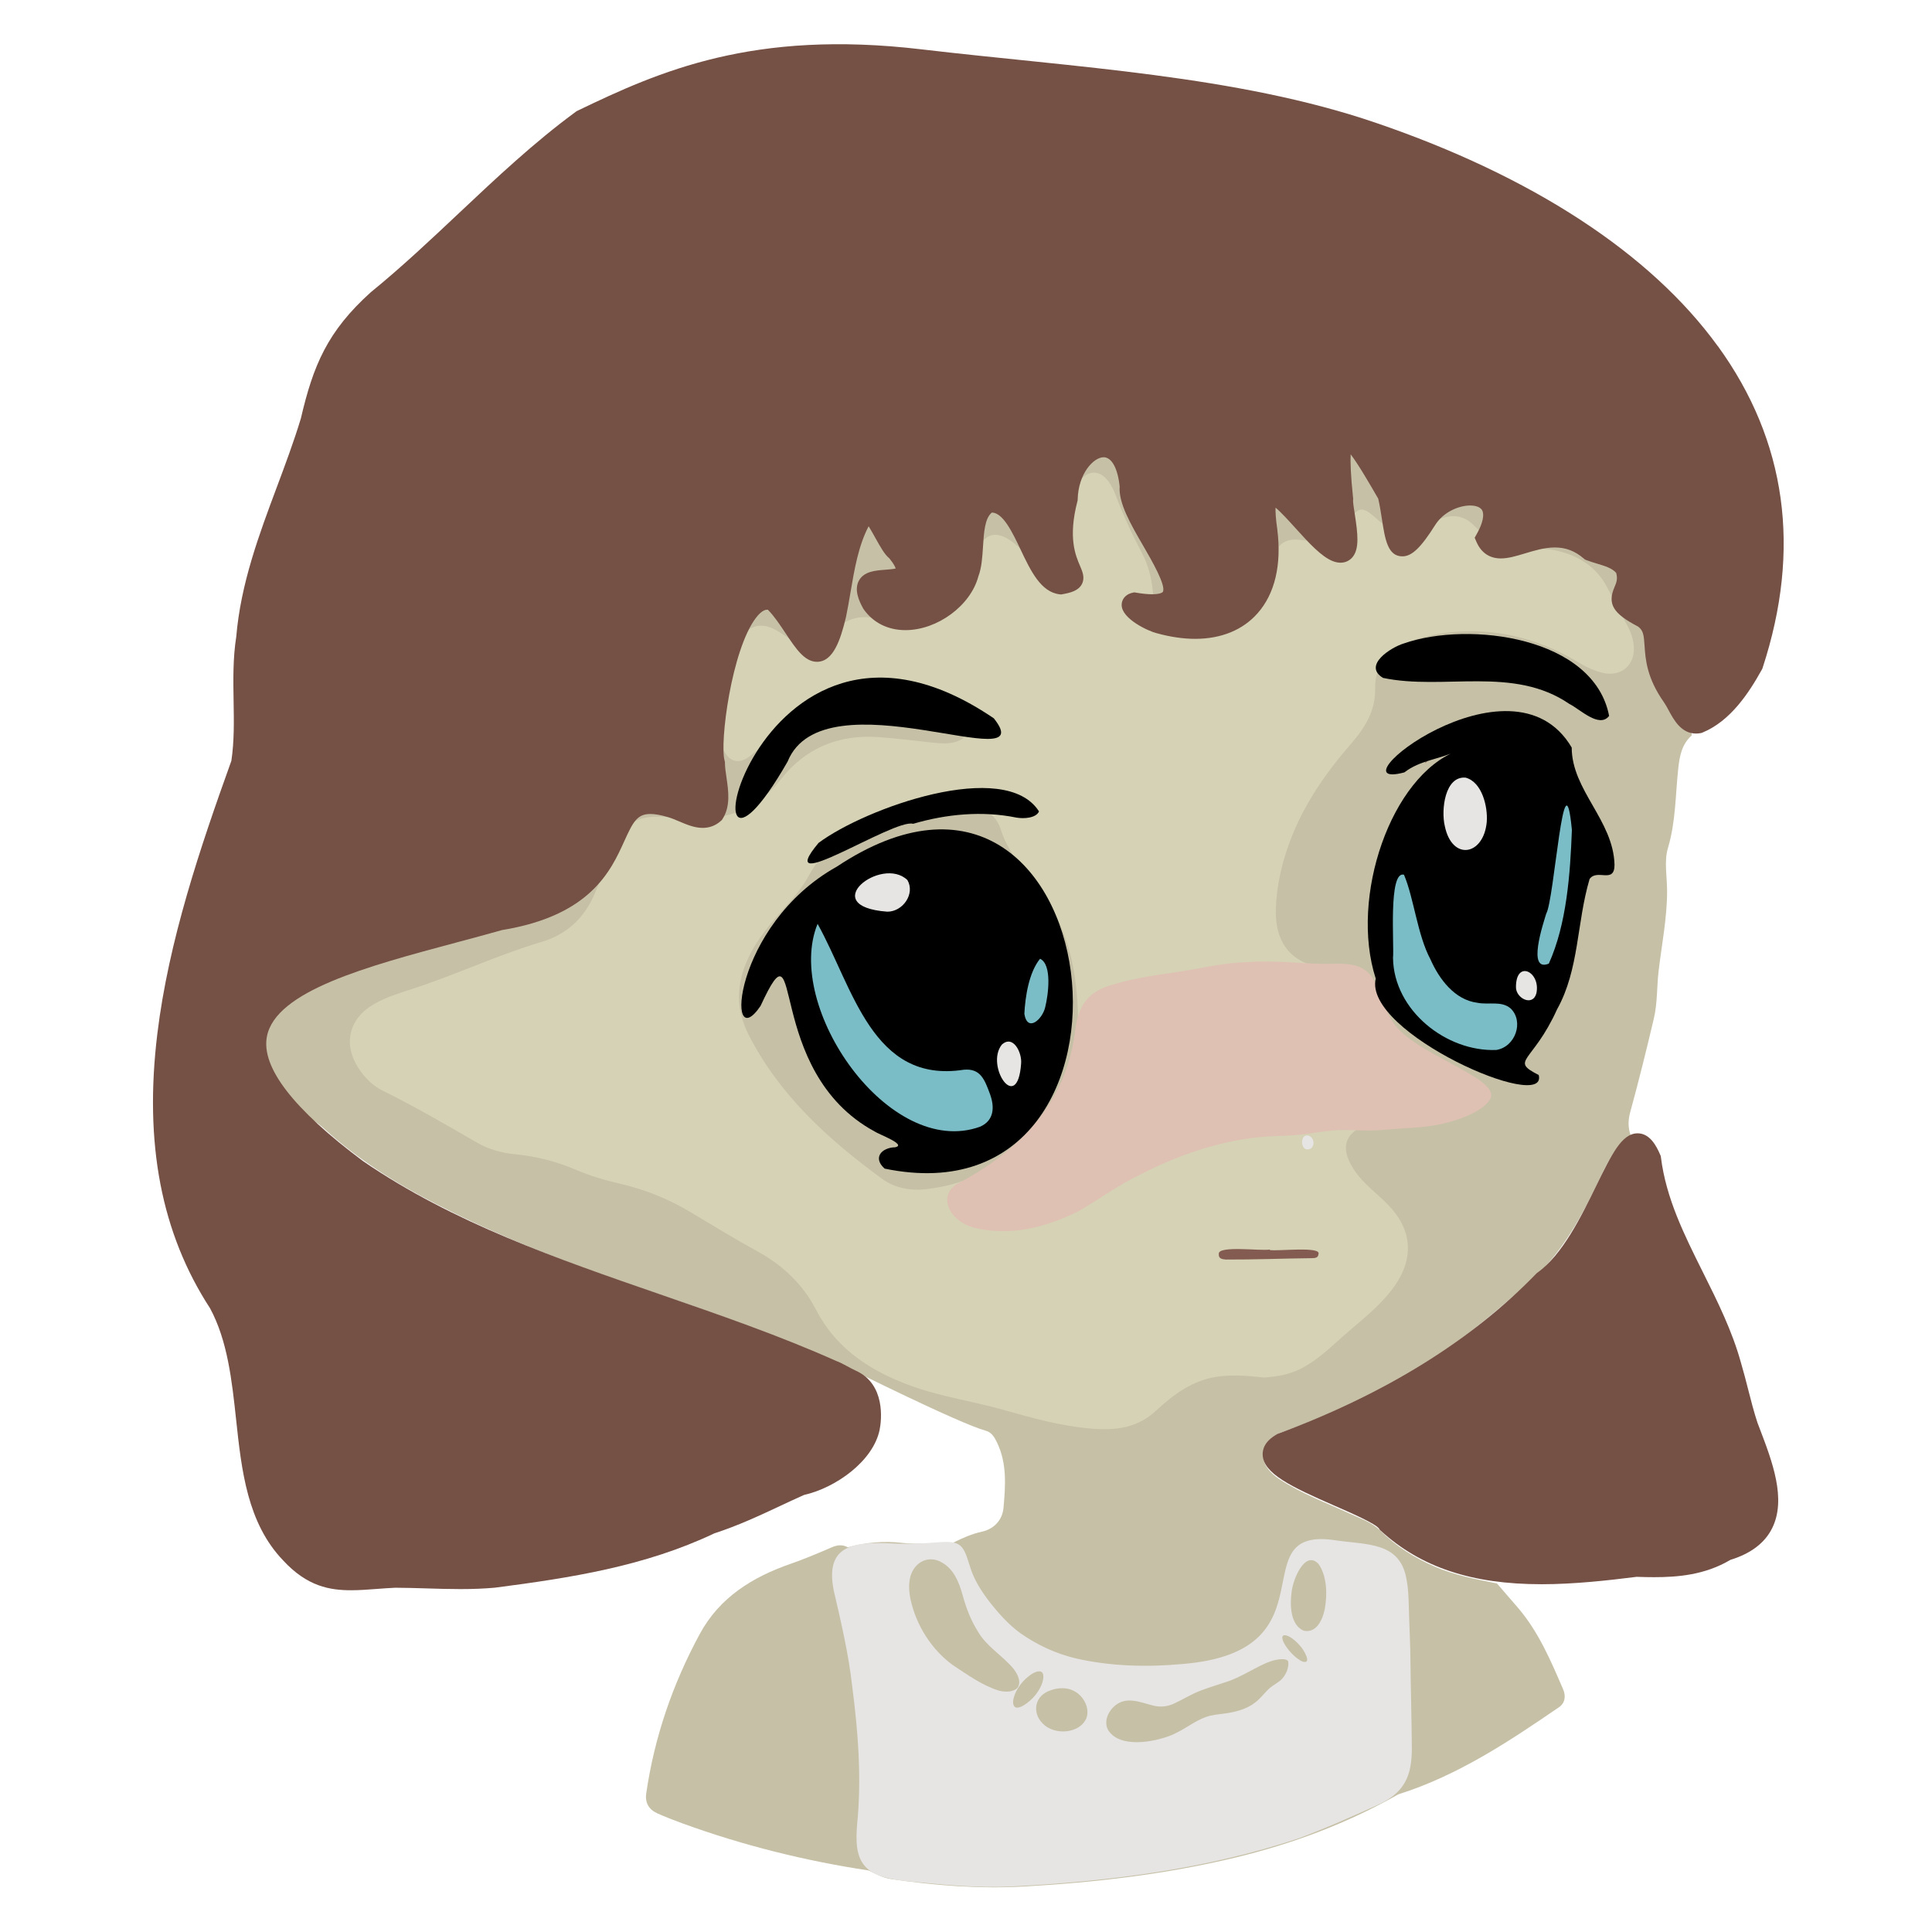 <svg width="250" height="250" viewBox="0 0 250 250" fill="none" xmlns="http://www.w3.org/2000/svg">
<path d="M33.448 138.624C34.581 141.624 39.658 143.972 41.976 146.083C46.289 150.011 51.195 153.103 56.38 155.777C62.657 159.013 69.16 161.724 75.782 164.149C80.187 165.761 84.641 167.235 89.07 168.778C92.485 169.968 95.882 171.196 99.262 172.484C103.037 173.921 104.418 175.627 108.01 177.474C109.343 178.161 109.657 176.98 109.657 176.98C109.657 176.98 124.113 184.192 127.557 185.136C128.34 185.35 128.693 185.995 129.024 186.684C130.327 189.395 130.103 192.283 129.853 195.115C129.72 196.634 128.678 197.844 127.058 198.199C125.76 198.486 124.572 199.002 123.402 199.594C121.165 199.631 118.898 199.898 116.693 199.646C114.281 199.37 111.995 199.604 109.699 200.219C108.99 199.826 108.321 199.92 107.588 200.239C105.857 200.987 104.119 201.727 102.339 202.345C97.383 204.061 93.117 206.693 90.552 211.433C87.05 217.902 84.68 224.773 83.621 232.074C83.446 233.289 83.977 234.163 85.068 234.652C86.115 235.121 87.189 235.533 88.265 235.928C96.107 238.785 104.163 240.792 112.412 242.039C113.331 242.486 114.224 242.987 115.264 243.143C120.997 243.99 126.745 244.442 132.55 244.111C141.739 243.585 150.85 242.53 159.81 240.378C167.217 238.597 174.298 235.97 180.932 232.19C188.594 229.776 195.191 225.396 201.729 220.914C202.544 220.356 202.635 219.445 202.262 218.579C200.667 214.885 199.097 211.171 196.44 208.063C195.534 207.004 194.618 205.954 193.707 204.9C190.954 204.342 188.194 203.831 185.589 202.69C182.989 201.552 180.651 200.081 178.624 198.073C177.538 196.999 176.049 196.501 174.678 195.868C171.609 194.456 168.427 193.288 165.578 191.422C164.946 191.007 164.39 190.521 163.975 189.923C162.83 188.276 163.676 186.121 165.731 185.387C173.074 182.768 180.014 179.324 186.515 175.03C190.436 172.44 193.942 169.319 197.519 166.275C202.168 162.319 204.808 157.142 207.344 151.826C208.064 150.315 208.874 148.856 210.05 147.626C210.343 147.32 210.657 147.095 211.02 146.913C210.637 145.923 210.677 144.915 210.948 143.92C212.052 139.891 213.057 135.839 214.012 131.773C214.486 129.756 214.38 127.709 214.62 125.682C215.025 122.23 215.721 118.81 215.721 115.314C215.721 113.443 215.316 111.445 215.832 109.727C216.847 106.339 216.792 102.878 217.165 99.451C217.343 97.809 217.625 96.303 218.913 95.157C218.913 95.157 214.765 48.623 188.1 38.748C161.435 28.871 15.77 91.859 33.448 138.624Z" fill="#C6C0A6"/>
<path d="M163.568 178.255C161.546 178.04 159.494 177.84 157.445 178.154C154.29 178.638 151.833 180.455 149.591 182.544C147.204 184.766 144.431 185.114 141.345 184.872C137.372 184.561 133.597 183.504 129.797 182.425C126.005 181.349 122.049 180.783 118.341 179.489C113.055 177.645 108.349 174.788 105.638 169.554C103.892 166.184 101.305 163.732 97.996 161.917C95.075 160.318 92.228 158.579 89.374 156.863C86.49 155.13 83.414 153.903 80.143 153.152C78.214 152.708 76.326 152.143 74.508 151.365C71.995 150.288 69.388 149.629 66.659 149.363C64.936 149.195 63.24 148.73 61.734 147.859C57.712 145.536 53.699 143.197 49.529 141.138C48.233 140.499 47.206 139.469 46.396 138.232C44.357 135.111 45.139 131.795 48.391 129.929C49.937 129.04 51.635 128.519 53.312 127.976C58.986 126.139 64.39 123.571 70.116 121.87C73.375 120.902 75.661 118.734 76.98 115.581C77.661 113.949 78.34 112.317 78.997 110.675C80.819 106.11 82.565 105.249 87.453 105.819C92.722 106.431 97.49 105.365 101.016 100.876C104.22 96.792 108.472 95.017 113.687 95.38C116.069 95.545 118.427 95.859 120.795 96.108C121.741 96.209 122.681 96.274 123.612 96.01C125.187 95.565 125.59 94.503 124.731 93.096C124.19 92.21 123.316 91.708 122.462 91.242C118.111 88.857 113.487 88.185 108.623 89.173C106.119 89.681 104.351 91.395 102.517 92.973C100.71 94.526 99.023 96.222 97.184 97.733C95.579 99.054 94.199 98.604 93.453 96.639C92.456 94.017 92.922 91.36 93.384 88.726C93.698 86.941 94.177 85.175 95.09 83.598C96.562 81.055 98.28 80.055 101.038 81.911C101.344 82.119 101.655 82.319 101.969 82.519C103.996 83.808 105.675 83.884 107.324 82.143C109.529 79.82 111.677 79.267 114.783 80.465C118.222 81.79 122.165 79.973 124.202 76.83C124.948 75.68 125.439 74.42 125.861 73.124C126.128 72.304 126.382 71.47 126.755 70.697C127.491 69.176 128.758 68.821 130.241 69.623C131.343 70.221 132.143 71.188 133.13 71.929C135.128 73.43 136.476 73.023 137.135 70.618C137.57 69.035 137.853 67.411 138.229 65.808C138.49 64.685 138.816 63.574 139.456 62.596C140.713 60.673 142.421 60.673 143.646 62.601C143.93 63.048 144.169 63.537 144.354 64.033C145.315 66.623 146.478 69.119 147.764 71.556C148.646 73.225 149.068 75.01 149.209 76.874C149.485 80.507 152.181 82.553 155.848 82.022C160.154 81.398 162.618 78.8 163.865 74.813C164.158 73.872 164.408 72.912 164.766 71.996C165.469 70.196 166.536 69.611 168.437 69.882C168.845 69.939 169.254 69.964 169.662 70.023C171.8 70.337 173.274 69.418 174.402 67.648C175.775 65.492 176.262 65.436 178.182 67.161C179.321 68.186 180.466 69.038 182.121 68.798C182.913 68.682 183.619 68.369 184.32 68.026C185.17 67.606 186.022 67.198 186.943 66.949C188.328 66.574 189.55 66.877 190.592 67.858C191.011 68.253 191.424 68.658 191.794 69.097C192.962 70.492 194.458 71.085 196.256 71.067C197.937 71.05 199.623 70.862 201.3 71.223C204.223 71.855 206.551 73.299 207.974 76.018C208.87 77.729 209.776 79.437 210.68 81.146C211.067 81.882 211.322 82.664 211.406 83.489C211.67 86.044 209.771 87.686 207.29 87.047C206.29 86.79 205.354 86.373 204.465 85.835C199.589 82.879 194.34 81.353 188.597 81.746C186.617 81.882 184.686 82.235 182.809 82.882C179.844 83.904 177.886 85.802 177.945 89.101C177.997 92.019 176.602 94.19 174.815 96.251C171.506 100.069 168.659 104.172 166.887 108.952C165.865 111.71 165.21 114.567 165.099 117.487C164.949 121.465 166.568 124.28 170.682 125.171C171.484 125.344 172.279 125.559 173.069 125.791C174.674 126.262 175.933 127.208 176.827 128.623C177.355 129.457 177.886 130.289 178.373 131.149C179.575 133.269 181.214 134.956 183.244 136.296C184.511 137.133 185.851 137.877 186.955 138.946C188.688 140.625 188.486 142.375 186.367 143.545C184.898 144.355 183.246 144.518 181.609 144.718C179.822 144.938 177.995 145.002 176.316 145.77C174.19 146.743 173.639 148.281 174.662 150.402C175.336 151.799 176.378 152.903 177.511 153.933C178.212 154.57 178.928 155.189 179.587 155.866C182.775 159.127 183.029 162.846 180.353 166.557C178.523 169.092 176.022 170.934 173.718 172.976C171.998 174.502 170.346 176.112 168.242 177.149C166.768 177.875 165.208 178.144 163.571 178.255H163.568ZM139.498 132.378C139.503 123.951 137.352 118.154 133.036 113.152C131.553 111.433 130.222 109.616 129.525 107.404C128.977 105.661 127.733 104.7 125.945 104.421C121.672 103.755 117.622 104.676 113.635 106.132C109.805 107.532 106.61 109.673 104.62 113.369C103.821 114.858 102.712 116.139 101.586 117.401C99.749 119.455 97.932 121.532 96.776 124.08C95.28 127.373 95.179 130.583 96.878 133.909C100.89 141.76 107.196 147.454 114.148 152.54C115.776 153.73 117.795 154.105 119.802 153.881C124.837 153.318 129.219 151.244 132.78 147.654C137.451 142.943 139.456 137.121 139.495 132.376L139.498 132.378Z" fill="#D5D2B5"/>
<path d="M169.025 146.741C167.746 146.909 166.427 146.965 165.129 147.002C159.045 147.2 152.976 149.187 147.552 151.987C144.759 153.318 142.275 155.153 139.616 156.703C135.799 158.604 131.664 159.775 127.456 159.143C126.301 158.98 125.254 158.713 124.397 158.138C122.605 156.977 121.708 154.721 123.689 153.286C131.888 148.992 138.095 142.763 139.167 133.062C139.606 129.971 140.895 128.26 143.922 127.435C147.478 126.302 151.226 126.026 154.914 125.344C157.077 124.91 159.366 124.552 161.549 124.495C164.845 124.24 168.104 124.687 171.43 124.729C172.523 124.71 173.659 124.636 174.733 124.813C178.508 125.312 178.35 129.262 179.982 131.852C182.316 136.344 194.189 139.343 192.856 142.175C191.876 143.938 188.308 145.099 186.143 145.521C183.94 145.958 181.53 145.97 179.251 146.185C177.197 146.397 175.553 146.207 173.659 146.222C172.116 146.239 170.669 146.501 169.072 146.736L169.025 146.741Z" fill="#DFC1B3"/>
<path d="M123.997 199.822C124.9 200.343 125.132 201.617 125.495 202.641C125.984 204.328 126.94 205.844 128.048 207.283C129.219 208.779 130.5 210.211 132.038 211.335C134.201 212.848 136.599 213.981 139.265 214.609C143.774 215.631 148.484 215.747 153.082 215.315C172.957 213.67 160.378 197.437 172.787 199.31C176.821 199.925 181.125 199.461 181.991 204.298C182.243 205.532 182.273 206.885 182.308 208.159C182.364 210.542 182.51 212.927 182.517 215.312C182.552 218.722 182.656 222.149 182.685 225.566C182.779 229.247 182.13 231.709 178.587 233.413C175.207 234.943 171.678 236.524 168.155 237.842C156.114 241.886 143.349 243.479 130.717 244.118C126.547 244.311 122.402 243.911 118.241 243.508C116.227 243.311 113.565 243.089 112.136 241.706C110.681 240.318 110.763 238.052 110.906 236.124C111.506 230.237 111.054 224.208 110.289 218.312C109.817 214.073 108.852 209.974 107.894 205.848C106.558 199.288 111.375 199.528 116.395 199.757C118.027 199.797 119.762 199.701 121.36 199.572C122.254 199.513 123.276 199.439 123.974 199.812L123.994 199.822H123.997ZM129.335 218.789C130.31 219.001 131.095 218.9 131.626 218.453C132.144 217.779 131.863 216.9 131.169 215.962C129.754 214.241 127.643 213.065 126.525 211.088C125.589 209.604 124.984 207.969 124.535 206.308C124.088 204.718 123.409 203.051 121.92 202.207C120.056 201.063 117.967 202.288 117.691 204.582C117.582 205.36 117.656 206.132 117.814 206.918C118.528 210.258 120.523 213.46 123.308 215.47C125.315 216.781 127.076 218.092 129.303 218.781L129.335 218.789ZM171.432 208.174C171.767 206.325 171.715 203.918 170.612 202.37C168.869 200.533 167.306 204.355 167.135 205.997C166.891 207.742 166.99 210.288 168.693 211.009C170.32 211.364 171.135 209.653 171.424 208.219L171.434 208.174H171.432ZM156.047 222.183C156.832 221.885 157.684 221.848 158.511 221.724C159.802 221.554 161.291 221.181 162.378 220.332C163.133 219.789 163.689 218.956 164.345 218.401C164.797 218.018 165.377 217.752 165.805 217.337C166.385 216.762 166.817 215.811 166.696 215.013C166.55 214.515 165.249 214.685 164.434 214.969C162.681 215.564 160.634 217.038 158.714 217.628C157.612 218.006 156.511 218.332 155.425 218.737C154.119 219.226 152.906 220.001 151.941 220.43C151.136 220.816 150.277 220.905 149.487 220.759C148.087 220.475 146.341 219.601 144.877 220.324C143.672 220.907 142.717 222.502 143.351 223.798C144.801 226.297 149.393 225.445 151.682 224.49C153.492 223.685 154.464 222.751 156.02 222.191L156.047 222.181V222.183ZM134.957 223.05C136.428 224.569 139.707 224.369 140.574 222.339C141.07 221.003 140.186 219.406 138.949 218.798C138.08 218.329 136.885 218.371 135.925 218.732C133.858 219.418 133.517 221.618 134.922 223.018L134.957 223.053V223.05ZM131.093 220.161C131.063 222.102 133.537 220.068 134.191 219.053C134.5 218.623 134.771 218.115 134.91 217.621C135.401 215.754 134.046 216.097 132.989 217.001C132.085 217.729 131.216 218.998 131.098 220.122V220.161H131.093ZM166.14 211.604C165.822 211.69 165.931 212.08 166.019 212.327C166.37 213.243 167.634 214.658 168.587 215.021C169.846 215.352 168.651 213.409 168.264 213.006C167.78 212.416 166.817 211.547 166.168 211.596L166.143 211.601L166.14 211.604Z" fill="#E6E5E4"/>
<path d="M164.306 161.75C165.198 161.945 171.044 161.229 170.605 162.285C170.582 162.755 170.18 162.799 169.78 162.806C166.059 162.843 162.336 163.001 158.618 162.984C158.153 162.94 157.655 162.885 157.711 162.248C157.623 161.13 163.242 161.908 164.304 161.69C164.304 161.71 164.304 161.73 164.304 161.747L164.306 161.75Z" fill="#835B50"/>
<path d="M169.141 146.923C170.163 146.987 170.302 148.706 169.198 148.733C168.297 148.792 168.233 146.906 169.141 146.923Z" fill="#E6E5E4"/>
<path d="M184.414 98.745C184.436 98.585 184.53 98.508 184.688 98.498C184.597 98.579 184.505 98.661 184.414 98.745Z" fill="#755044"/>
<path d="M199.445 204.997C190.443 204.997 183.843 202.799 178.673 198.079L178.545 197.963L178.454 197.814C178.019 197.163 174.819 195.768 172.703 194.844C166.992 192.353 163.516 190.669 163.39 188.289C163.351 187.558 163.637 186.496 165.222 185.593L165.311 185.543L165.405 185.509C179.207 180.4 190.436 173.443 198.774 164.828L198.853 164.747L198.944 164.683C202.188 162.362 204.615 157.401 206.563 153.416C208.556 149.343 209.872 146.651 211.906 146.651C213.474 146.651 214.331 148.246 214.837 149.444L214.904 149.602L214.926 149.772C215.593 155.078 217.918 159.742 220.382 164.678C222.232 168.384 224.143 172.213 225.279 176.336C225.619 177.48 225.918 178.642 226.204 179.768C226.57 181.203 226.95 182.687 227.414 184.097C227.511 184.351 227.609 184.608 227.708 184.867C229.338 189.138 231.182 193.978 229.318 197.743C228.37 199.656 226.553 201.036 223.916 201.844C220.592 203.817 217.049 204.086 214.015 204.086C213.358 204.086 212.667 204.071 211.783 204.041C208.047 204.508 203.717 204.999 199.453 204.999L199.445 204.997Z" fill="#755044"/>
<path d="M224.085 176.673C221.522 167.369 214.913 159.619 213.696 149.923C210.264 141.81 207.4 160.15 199.659 165.686C190.339 175.315 178.287 182.055 165.831 186.665C159.849 190.072 177.873 194.514 179.505 197.168C188.378 205.266 200.669 204.183 211.72 202.802C215.782 202.948 219.824 202.886 223.406 200.704C231.885 198.205 228.502 190.475 226.246 184.504C225.396 181.932 224.863 179.268 224.088 176.673H224.085Z" fill="#755044"/>
<path d="M222.278 44.788C213.584 32.793 198.269 22.793 177.986 15.875C160.039 9.752 139.027 8.718 119.211 6.382C97.476 3.819 85.353 9.206 74.722 14.332L74.62 14.382L74.529 14.448C69.129 18.404 64.171 23.075 59.374 27.593C55.722 31.032 51.947 34.588 48.027 37.778L47.98 37.817C42.37 42.869 40.528 47.284 38.933 54.145C38.025 57.14 36.904 60.135 35.822 63.033C33.523 69.179 31.148 75.534 30.571 82.393C30.134 85.173 30.18 87.985 30.227 90.706C30.274 93.39 30.316 95.928 29.939 98.449C25.889 109.723 21.823 121.732 20.359 133.776C18.635 147.958 20.867 159.577 27.183 169.293C29.455 173.502 30.013 178.675 30.551 183.677C31.259 190.265 31.995 197.077 36.639 201.918C39.765 205.311 42.718 205.777 45.444 205.777C46.506 205.777 47.599 205.696 48.755 205.607C49.523 205.55 50.315 205.489 51.147 205.452C52.486 205.456 53.849 205.498 55.167 205.538C56.606 205.582 58.095 205.627 59.567 205.627C61.221 205.627 62.675 205.568 64.011 205.447L64.058 205.442C73.897 204.168 83.472 202.671 92.444 198.41C95.464 197.437 98.288 196.116 101.019 194.837C102.002 194.378 103.019 193.901 104.036 193.447C108.12 192.534 112.982 189.084 113.821 185.025C114.085 183.744 114.591 179.115 110.779 177.384C109.982 177.021 108.92 176.357 108.243 176.125C100.824 172.809 92.975 170.098 85.385 167.476C72.23 162.933 58.629 158.234 47.004 150.266C37.97 143.538 33.775 138.107 34.538 134.126C35.672 128.216 47.53 125.043 58.999 121.974C60.967 121.448 63.001 120.902 64.952 120.352C76.41 118.483 79.037 112.69 80.778 108.856C81.916 106.345 82.447 105.328 84.161 105.328C84.751 105.328 85.479 105.454 86.326 105.706L86.361 105.715C86.832 105.841 87.338 106.056 87.874 106.283C88.849 106.698 89.859 107.128 90.928 107.128C91.822 107.128 92.615 106.824 93.284 106.222L93.407 106.111L93.499 105.97C94.55 104.33 94.259 102.348 94.005 100.597C93.906 99.928 93.814 99.293 93.807 98.748V98.587L93.763 98.432C93.108 96.096 94.656 84.117 97.812 79.956C98.113 79.559 98.703 78.892 99.264 78.892C99.296 78.892 99.33 78.892 99.362 78.899C100.155 79.687 100.915 80.83 101.654 81.939C102.972 83.924 104.11 85.637 105.715 85.637C107.804 85.637 108.752 82.857 109.468 79.855L109.476 79.82C109.69 78.783 109.876 77.702 110.053 76.658C110.559 73.68 111.08 70.613 112.401 68.095C112.688 68.557 113.004 69.125 113.233 69.537C113.981 70.888 114.498 71.784 115.095 72.263C115.727 73.048 115.865 73.423 115.895 73.571C115.483 73.653 115.001 73.69 114.532 73.727C113.246 73.826 111.789 73.937 111.137 75.144C110.505 76.317 111.147 77.746 111.685 78.719L111.717 78.776L111.754 78.83C112.977 80.576 114.895 81.539 117.159 81.539C121.297 81.539 125.598 78.364 126.598 74.586C127.03 73.453 127.117 72.06 127.201 70.715C127.314 68.91 127.43 67.046 128.351 66.322C129.805 66.354 131.013 68.897 132.079 71.144C133.358 73.84 134.682 76.628 137.124 76.904L137.304 76.924L137.482 76.892C138.496 76.707 139.526 76.458 139.983 75.606C140.422 74.788 140.082 73.989 139.751 73.218C139.168 71.855 138.193 69.576 139.412 64.878L139.447 64.742L139.452 64.601C139.538 61.283 141.501 59.167 142.815 59.167C143.857 59.167 144.644 60.614 144.884 62.952C144.731 65.105 146.301 67.816 147.963 70.68C149 72.468 150.928 75.793 150.471 76.586C150.409 76.695 150.037 76.897 149.076 76.897C148.513 76.897 147.822 76.828 147.022 76.692L146.78 76.65L146.54 76.704C145.499 76.942 145.133 77.685 145.143 78.299C145.165 80.109 148.661 81.692 149.646 81.927C151.402 82.415 153.086 82.665 154.654 82.665C158.026 82.665 160.819 81.522 162.732 79.356C164.967 76.828 165.851 73.09 165.285 68.549V68.525C165.068 67.058 165.036 66.189 165.056 65.688C165.774 66.28 166.853 67.475 167.631 68.335C169.357 70.241 170.986 72.043 172.497 72.623C172.836 72.749 173.161 72.813 173.468 72.813C174.07 72.813 174.611 72.566 174.993 72.122C175.927 71.033 175.707 69.09 175.297 66.463C175.198 65.823 175.06 64.947 175.085 64.705L175.102 64.564L175.087 64.424C174.764 61.369 174.729 59.698 174.776 58.787C175.796 60.118 177.361 62.824 178.344 64.532C178.546 65.414 178.69 66.33 178.828 67.219C179.225 69.779 179.571 71.991 181.467 71.991C182.697 71.991 183.857 70.878 185.741 67.89C186.842 66.186 188.842 65.411 190.235 65.411C190.593 65.411 191.462 65.47 191.778 66.011C192.111 66.579 191.867 67.715 191.121 69.048L190.822 69.584L191.067 70.147C191.672 71.529 192.758 72.26 194.21 72.26C195.183 72.26 196.227 71.944 197.331 71.611C198.582 71.233 199.879 70.841 201.2 70.841C202.612 70.841 203.8 71.295 204.933 72.268L205.091 72.403L205.286 72.48C205.723 72.65 206.182 72.789 206.629 72.924C207.666 73.238 208.651 73.534 209.138 74.144C209.355 74.939 209.155 75.406 208.908 75.989C207.984 78.151 208.728 79.396 211.967 81.075C212.639 81.588 212.71 82.131 212.804 83.539C212.923 85.302 213.083 87.714 215.325 90.891C215.503 91.141 215.695 91.496 215.9 91.874C216.594 93.16 217.547 94.923 219.47 94.923C219.673 94.923 219.88 94.901 220.088 94.859L220.201 94.835L220.31 94.79C223.934 93.294 226.317 89.65 227.986 86.64L228.043 86.536L228.08 86.425C233.117 71.048 231.171 57.039 222.29 44.788H222.278Z" fill="#755044"/>
<path d="M108.256 112.159C94.758 119.717 93.832 136.965 98.419 130.158C104.128 117.833 98.664 138.585 113.216 146.434C113.611 146.74 117.394 148.111 115.846 148.456C114.093 148.488 112.883 149.807 114.473 151.219C151.669 158.898 143.603 88.637 108.256 112.162V112.159Z" fill="black"/>
<path d="M101.913 98.555C106.577 87.012 135.033 101.034 128.601 92.953C96.985 71.443 87.097 124.41 101.913 98.555Z" fill="black"/>
<path d="M105.913 109.081C99.723 116.505 115.673 105.866 118.162 106.599C122.477 105.33 127.117 104.901 131.512 105.794C132.484 105.97 134.067 105.866 134.447 104.999C130.055 98.086 111.994 104.54 105.913 109.078V109.081Z" fill="black"/>
<path d="M178.964 87.721C186.831 89.37 195.835 86.118 203.079 91.091C204.43 91.748 206.943 94.288 208.22 92.639C206.257 82.417 190.139 80.323 181.665 83.259C179.972 83.77 176.305 86.108 178.967 87.723L178.964 87.721Z" fill="black"/>
<path d="M208.918 111.908C208.773 106.143 203.385 102.266 203.378 96.731C195.591 83.497 171.844 102.602 181.727 99.945C183.801 98.341 186.255 98.281 188.576 97.156C180.023 100.368 174.609 116.073 178.021 126.633C176.369 133.616 200.418 144.134 199.107 139.104C195.289 137.163 198.324 137.591 201.484 130.608C204.366 125.436 204.005 119.436 205.691 113.747C206.662 112.365 208.916 114.426 208.918 111.905V111.908Z" fill="black"/>
<path d="M105.794 119.542C110.404 127.818 112.878 140.262 124.707 138.423C126.889 138.215 127.415 139.724 128.104 141.568C128.716 143.245 128.657 145.003 126.805 145.802C115.058 150.015 101.387 130.297 105.796 119.542H105.794Z" fill="#7BBDC6"/>
<path d="M134.583 124.062C136.168 124.806 135.652 128.719 135.247 130.339C134.889 131.902 132.956 133.647 132.551 131.196C132.662 128.973 133.141 125.833 134.583 124.062Z" fill="#7BBDC6"/>
<path d="M132.131 137.64C131.659 144.232 127.462 137.936 129.629 135.183C131.094 133.828 132.271 136.22 132.131 137.64Z" fill="#E6E5E4"/>
<path d="M180.254 123.969C180.429 122.337 179.622 112.638 181.673 113.186C182.955 116.186 183.409 120.981 185.093 124.122C186.221 126.694 188.241 129.393 191.174 129.758C192.638 130.057 194.293 129.46 195.495 130.509C197.209 132.2 196.102 135.462 193.626 135.864C187.177 136.131 180.355 130.763 180.256 123.969H180.254Z" fill="#7BBDC6"/>
<path d="M192.387 106.345C191.994 110.735 187.893 111.444 186.958 106.896C186.456 104.827 186.958 100.378 189.661 100.629C191.772 101.202 192.538 104.372 192.385 106.345H192.387Z" fill="#E6E5E4"/>
<path d="M203.402 107.397C203.192 113.056 202.728 119.581 200.417 124.692C197.56 125.873 199.683 119.537 200.083 118.219C201.135 116.436 202.385 96.706 203.402 107.397Z" fill="#7BBDC6"/>
<path d="M196.164 127.722C196.169 124.122 199.406 125.764 198.806 128.541C198.33 130.294 196.144 129.181 196.164 127.722Z" fill="#E6E5E4"/>
<path d="M114.816 117.971C105.589 117.292 114.056 110.666 117.418 113.878C118.453 115.658 116.821 117.984 114.816 117.971Z" fill="#E6E5E4"/>
</svg>

